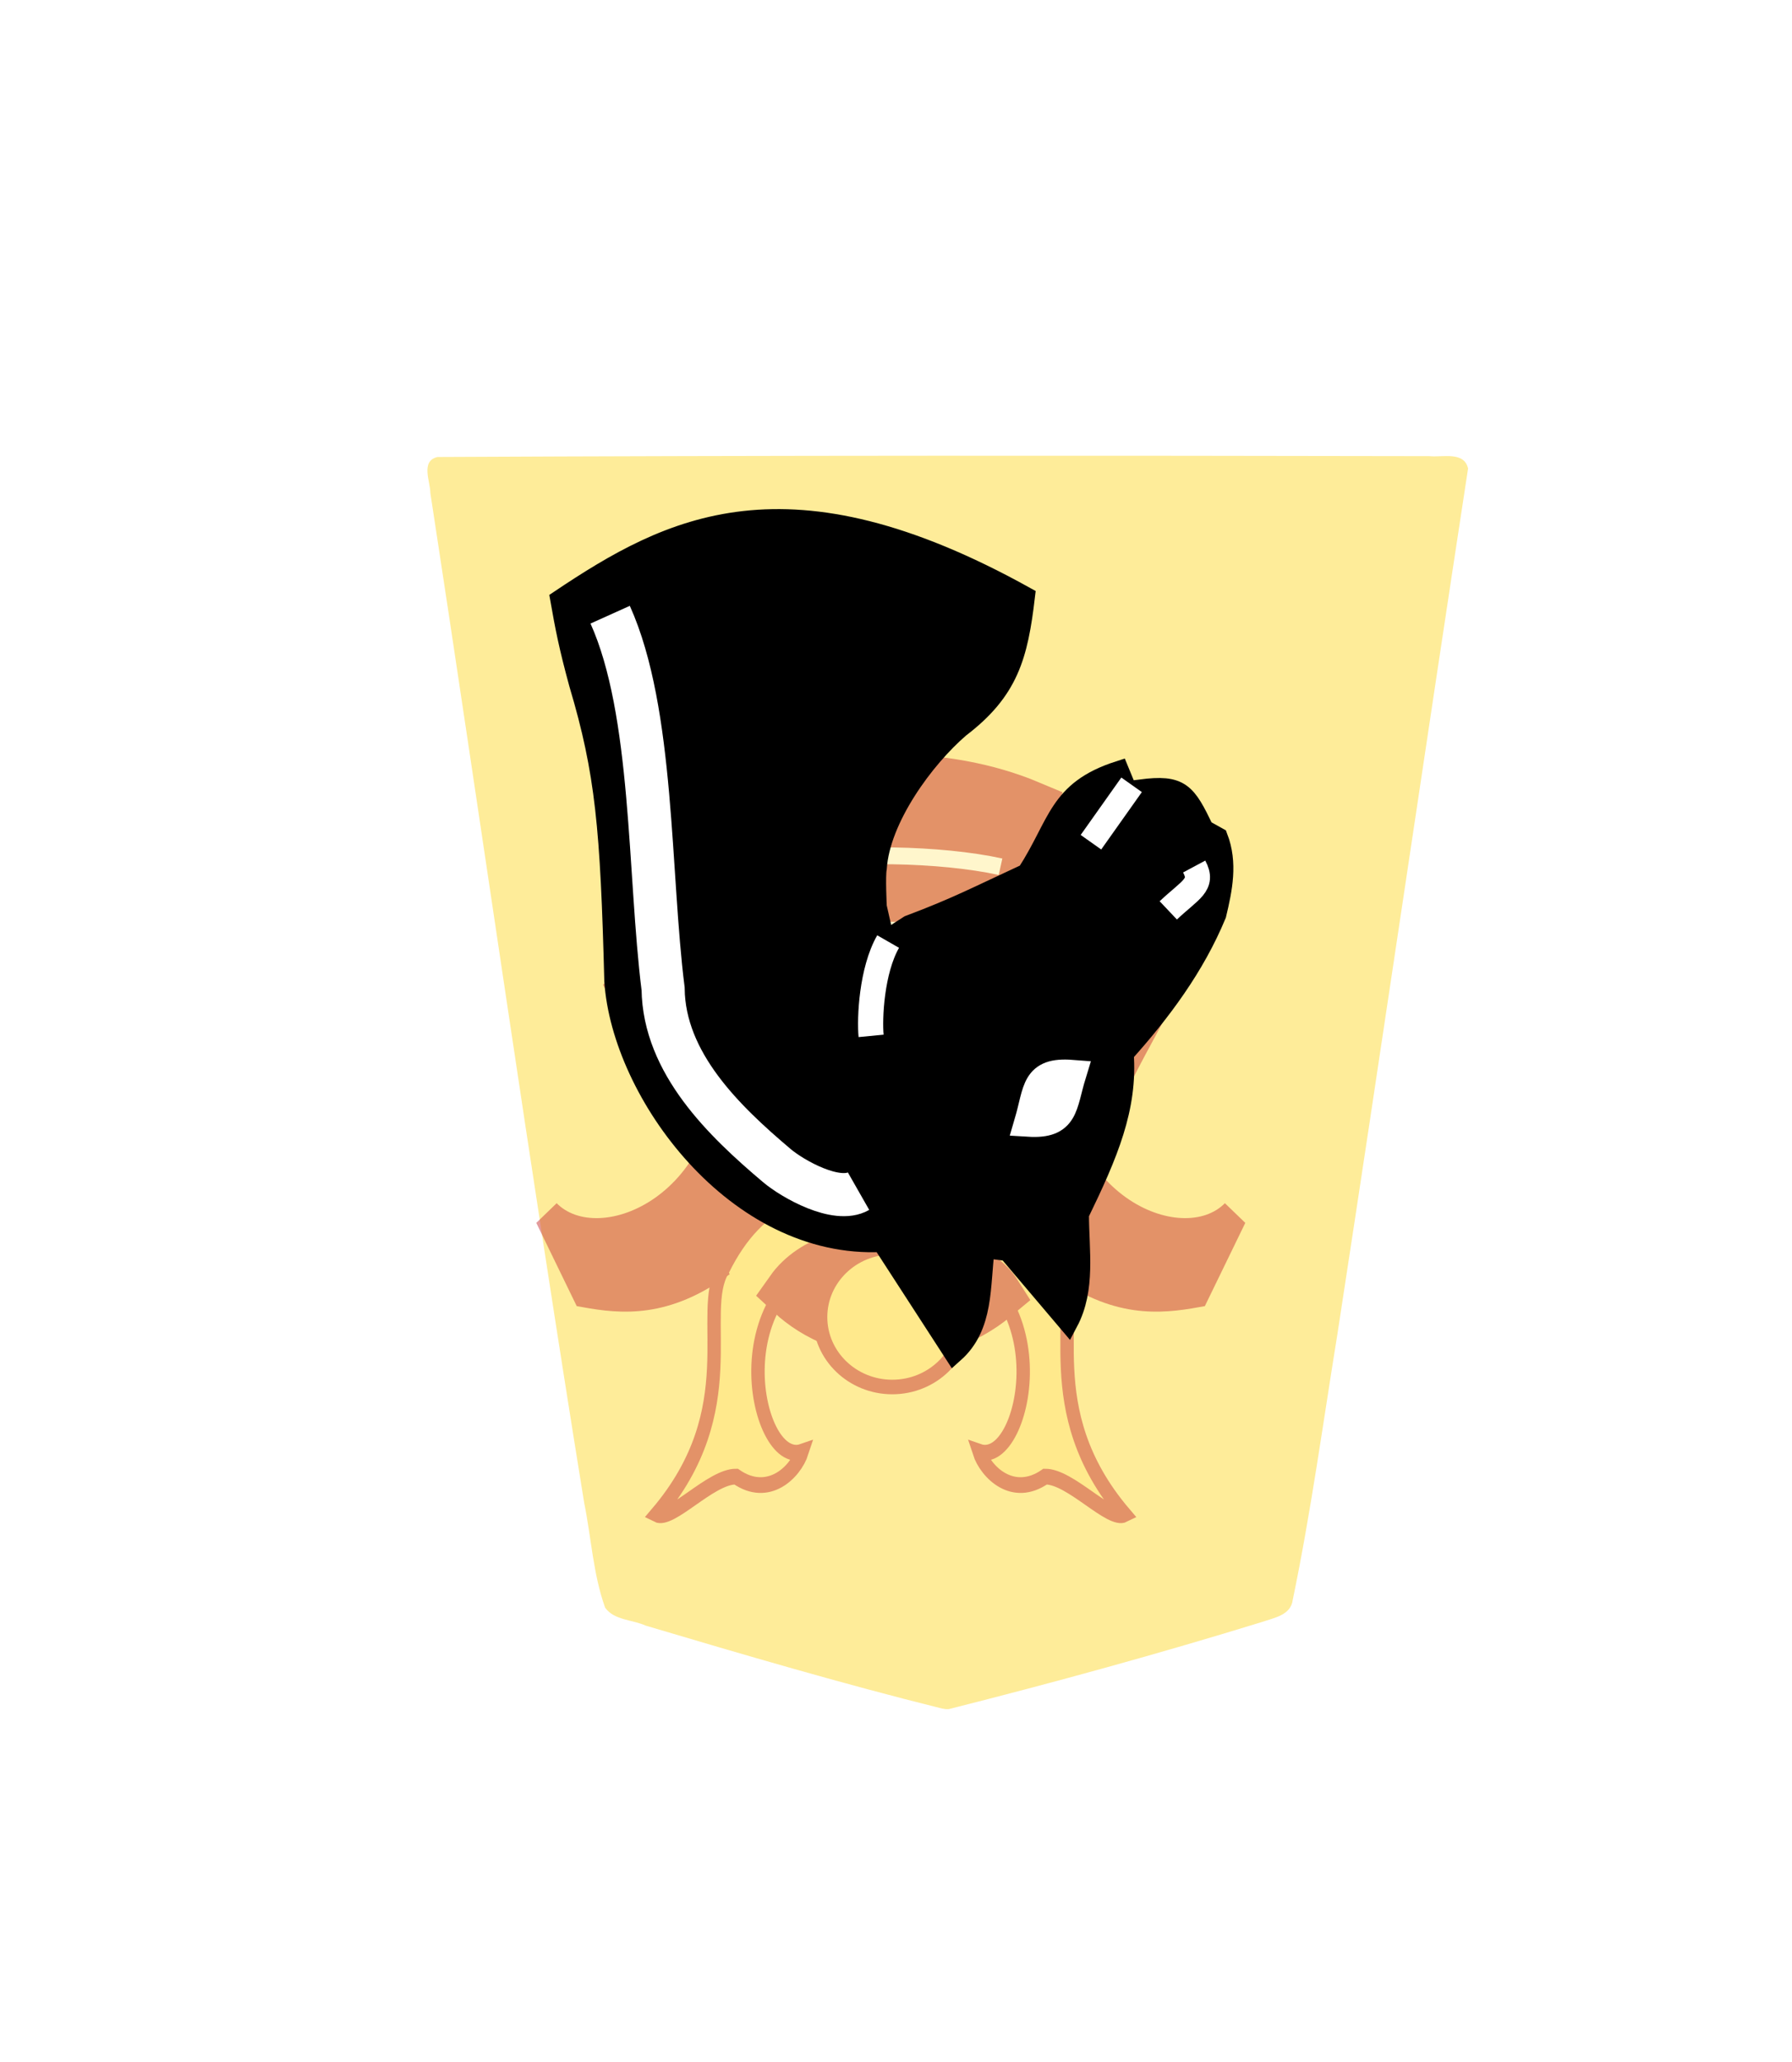 <?xml version="1.0" encoding="UTF-8" standalone="no"?>
<svg
   xmlns:dc="http://purl.org/dc/elements/1.1/"
   xmlns:cc="http://creativecommons.org/ns#"
   xmlns:rdf="http://www.w3.org/1999/02/22-rdf-syntax-ns#"
   xmlns:svg="http://www.w3.org/2000/svg"
   xmlns="http://www.w3.org/2000/svg"
   xmlns:sodipodi="http://sodipodi.sourceforge.net/DTD/sodipodi-0.dtd"
   xmlns:inkscape="http://www.inkscape.org/namespaces/inkscape"
   height="60"
   width="52.157"
   version="1.1"
   id="svg73"
   sodipodi:docname="bN.svg"
   inkscape:version="1.0.1 (3bc2e813f5, 2020-09-07)">
  <defs
     id="defs77" />
  <sodipodi:namedview
     pagecolor="#ffffff"
     bordercolor="#666666"
     borderopacity="1"
     objecttolerance="10"
     gridtolerance="10"
     guidetolerance="10"
     inkscape:pageopacity="0"
     inkscape:pageshadow="2"
     inkscape:window-width="2560"
     inkscape:window-height="1377"
     id="namedview75"
     showgrid="false"
     inkscape:zoom="12.25"
     inkscape:cx="26.078501"
     inkscape:cy="30"
     inkscape:window-x="-8"
     inkscape:window-y="-8"
     inkscape:window-maximized="1"
     inkscape:current-layer="svg73" />
  <filter
     id="a">
    <feGaussianBlur
       in="SourceAlpha"
       result="blur"
       stdDeviation="2"
       id="feGaussianBlur2" />
    <feOffset
       dx="2"
       dy="2"
       result="offsetBlur"
       id="feOffset4" />
    <feBlend
       in="SourceGraphic"
       in2="offsetBlur"
       mode="normal"
       id="feBlend6" />
  </filter>
  <g
     transform="matrix(0.76,0,0,-0.76,-66.428,68.85)"
     id="g71"
     style="stroke-width:1.316">
    <g
       fill="#feec99"
       filter="url(#a)"
       transform="matrix(0.982,0,0,-0.982,-4.361,104.338)"
       id="g11"
       style="stroke-width:1.731">
      <path
         d="m -37.299,-31.01 c -4.096,1.034 -8.171,2.152 -12.208,3.395 -0.467,0.163 -1.13,0.263 -1.201,0.865 -0.709,3.416 -1.178,6.885 -1.737,10.331 -1.73,11.255 -3.378,22.528 -5.1,33.78 0.155,0.682 1.013,0.424 1.51,0.48 12.894,0.025 25.788,0.03 38.68,-0.033 0.672,-0.156 0.28,-0.952 0.279,-1.409 -2.011,-13.12 -3.876,-26.263 -5.998,-39.366 -0.277,-1.356 -0.348,-2.782 -0.816,-4.087 -0.347,-0.497 -1.073,-0.468 -1.588,-0.704 -3.832,-1.137 -7.673,-2.267 -11.55,-3.231 -0.09,-0.017 -0.18,-0.032 -0.271,-0.021 z"
         fill="#feec99"
         transform="rotate(180,45.578,23.812)"
         id="path9"
         style="stroke-width:2.278" />
    </g>
    <g
       opacity="0.5"
       transform="matrix(-0.701,0,0,0.701,293.042,-15.393)"
       id="g49"
       style="stroke-width:1.731">
      <g
         transform="translate(-71.191,-1.25)"
         id="g35"
         style="stroke-width:1.316">
        <g
           stroke="#000000"
           stroke-width="1.579"
           transform="translate(31.466,-52.326)"
           id="g25">
          <g
             stroke="#c83737"
             id="g21"
             style="stroke-width:2.078">
            <path
               d="m 89.878,104.459 c 71.228,71.229 31.757,135.821 52.51,165.379 28.871,49.947 71.083,59.605 129.343,59.369 1.132,-0.005 2.27,-0.039 3.413,-0.104 1.143,0.064 2.28,0.099 3.413,0.104 58.26,0.236 100.472,-9.422 129.343,-59.369 20.752,-29.558 -18.718,-94.149 52.51,-165.379 -11.605,-5.015 -42.725,25.605 -62.898,25.525 -25.612,-15.171 -47.031,3.08 -52.251,16.777 37.839,-11.301 70.079,121.468 -45.538,137.914 -7.067,1.971 -16.164,2.514 -24.578,2.719 -8.414,-0.205 -17.511,-0.748 -24.578,-2.719 -115.617,-16.446 -83.377,-149.215 -45.538,-137.914 -5.22,-13.697 -26.639,-31.948 -52.251,-16.777 -20.172,0.08 -51.293,-30.539 -62.898,-25.525 z"
               fill="#ffe680"
               stroke-width="10.6"
               transform="matrix(0.069,0,0,0.081,265.433,113.589)"
               id="path13" />
            <path
               d="M 141.488,275.714 C 96.362,247.419 61.476,250.533 32.684,254.909 L 3.205,306.581 c 41.944,-36.203 152.117,6.577 144.443,111.867 7.771,-26.631 28.133,-63.418 39.832,-101.833 m 220.385,-40.901 c 45.126,-28.294 80.012,-25.181 108.804,-20.805 l 29.479,51.672 c -41.944,-36.203 -152.117,6.577 -144.443,111.867 -7.771,-26.631 -28.133,-63.418 -39.832,-101.833"
               fill="#c83737"
               stroke-width="21.2"
               transform="matrix(0.069,0,0,0.081,265.455,113.567)"
               id="path15" />
            <path
               d="m 128.121,339.223 -29.443,64.097 c -3.407,-2.033 6.609,9.491 -6.593,1.008 -14.054,23.338 -19.002,29.833 -33.969,54.715 21.968,17.086 24.658,18.309 46.106,25.56 13.293,-25.846 25.739,-42.374 44.638,-83.919 m 270.023,-61.462 29.443,64.097 c 3.407,-2.033 -6.609,9.491 6.593,1.008 14.054,23.338 19.002,29.833 33.969,54.715 -21.968,17.086 -24.658,18.309 -46.106,25.56 -13.293,-25.846 -25.739,-42.374 -44.638,-83.919"
               fill="#c83737"
               stroke-width="21.2"
               transform="matrix(0.069,0,0,0.081,265.433,113.589)"
               id="path17" />
            <path
               d="m 273.604,150.864 c 7.363,3.092 14.48,3.19 21.328,0 l -4.023,-11.781 c -5.552,2.376 -8.767,2.099 -13.5,0.437 z"
               fill="#c83737"
               stroke-width="1.579"
               id="path19" />
          </g>
          <path
             d="m 277.188,142.28 c 4.811,1.655 8.506,2.056 13.826,-0.031"
             fill="none"
             stroke="#ffffff"
             stroke-width="1.579"
             id="path23" />
        </g>
        <g
           fill="none"
           stroke="#ffffff"
           id="g33"
           style="stroke-width:1.731">
          <path
             d="m 305.232,89.29 c 2.11,3.522 1.59,3.631 1.985,5.204 m 18.988,-5.204 c -2.11,3.522 -1.59,3.631 -1.985,5.204"
             stroke-width="0.921"
             id="path27" />
          <path
             d="m 305.594,98.601 4.203,-11.856 m 11.863,-0.05 4.059,12.202"
             id="path29"
             style="stroke-width:1.316" />
          <path
             d="m 304.323,90.316 c 2.375,2.019 2.256,1.307 3.27,2.527 m 21.906,-2.527 c -2.375,2.019 -2.256,1.307 -3.27,2.527"
             stroke-width="0.921"
             transform="translate(-1.25,3.562)"
             id="path31" />
        </g>
      </g>
      <g
         stroke="#c83737"
         id="g43"
         style="stroke-width:2.278">
        <path
           d="m 239.024,80.489 c 3.438,-2.881 8.3,-2.42 11.037,0.135 -2.365,3.351 -9.495,2.306 -11.037,-0.135 z"
           fill="#c83737"
           id="path37"
           style="stroke-width:2.997" />
        <ellipse
           cx="244.601"
           cy="79.253"
           fill="#ffe680"
           opacity="1"
           rx="3.947"
           ry="3.818"
           stroke-width="0.795"
           id="ellipse39" />
        <path
           d="m 240.019,99.645 -1.37,4.685 -0.575,-0.133 -0.928,2.873 c 4.644,1.952 10.662,1.844 14.496,0 l -0.928,-2.873 -0.575,0.133 -1.37,-4.685"
           fill="#c83737"
           id="path41"
           style="stroke-width:2.997" />
      </g>
      <path
         d="m 239.875,99.851 c 3.262,0.719 6.238,0.677 9,0.062"
         fill="none"
         stroke="#ffffff"
         stroke-width="0.921"
         id="path45" />
      <path
         d="m 238.687,103.851 c 3.262,0.719 8.551,0.802 11.312,0.188"
         fill="none"
         stroke="#ffffff"
         stroke-width="0.921"
         id="path47" />
    </g>
    <g
       transform="matrix(-1.045,0,0,1.045,148.893,18.791)"
       id="g69"
       style="stroke-width:1.316">
      <g
         transform="matrix(0.701,0,0,0.701,-244.804,-23.951)"
         id="g65"
         style="stroke-width:1.316">
        <g
           stroke-width="1.824"
           transform="matrix(0.577,0,0,0.577,442.027,27.099)"
           id="g61">
          <path
             d="m -112.144,62.364 c -1.6,3.019 -0.979,6.472 -0.979,9.788 -2.637,5.433 -4.421,9.611 -4.055,14.542 -3.426,3.817 -6.439,7.882 -8.39,12.585 -0.556,2.331 -1.037,4.661 -0.14,6.992 l 1.258,0.699 c 1.623,3.364 2.101,4.109 5.733,3.636 l 0.699,-3.496 0.979,-1.678 -0.699,4.475 0.979,2.377 c 5.562,-1.791 5.436,-4.784 8.354,-9.286 4.416,-2.04 6.332,-3.073 10.663,-4.697 l 1.958,-1.258 2.936,-4.894 -2.657,4.754 0.699,3.076 c 0,0 0.14,2.797 0,3.496 -0.295,4.507 -4.288,9.949 -7.519,12.729 -4.418,3.365 -5.27,6.49 -5.905,11.881 21.57,11.971 32.153,6.364 42.089,-0.28 -0.435,-2.472 -0.771,-4.234 -1.702,-7.638 -2.388,-8.008 -2.832,-13.068 -3.192,-26.9 -0.667,-10.141 -11.049,-24.316 -24.248,-23.643 l -6.515,-10.056 c -2.743,2.442 -2.342,6.067 -2.797,9.508 l -2.097,-0.28 z"
             stroke="#000000"
             stroke-width="1.824"
             id="path51" />
          <g
             stroke="#ffffff"
             id="g59"
             style="stroke-width:2.4">
            <path
               d="m -95.839,96.831 c 1.504,-2.624 1.695,-6.973 1.543,-8.544"
               fill="none"
               stroke-width="2.278"
               id="path53" />
            <path
               d="m -108.574,80.454 c -3.305,-0.203 -3.029,1.49 -3.91,4.358 3.366,0.262 3.052,-1.43 3.91,-4.358 z"
               fill="#ffffff"
               stroke-width="2.611"
               id="path55" />
            <path
               d="m -93.159,74.22 c 1.994,-1.137 5.955,1.095 7.399,2.315 4.785,4.041 10.223,9.278 10.309,16.017 1.316,10.47 0.825,25.073 4.797,33.888"
               fill="none"
               stroke-width="3.906"
               id="path57" />
          </g>
        </g>
        <path
           d="m 374,91.163 2.125,-3"
           fill="none"
           stroke="#ffffff"
           stroke-width="1.315"
           id="path63" />
      </g>
      <path
         d="m 15.076,36.961 c -0.362,-0.676 0.138,-0.84 0.949,-1.607"
         fill="none"
         stroke="#ffffff"
         stroke-width="0.921"
         id="path67" />
    </g>
  </g>
</svg>
